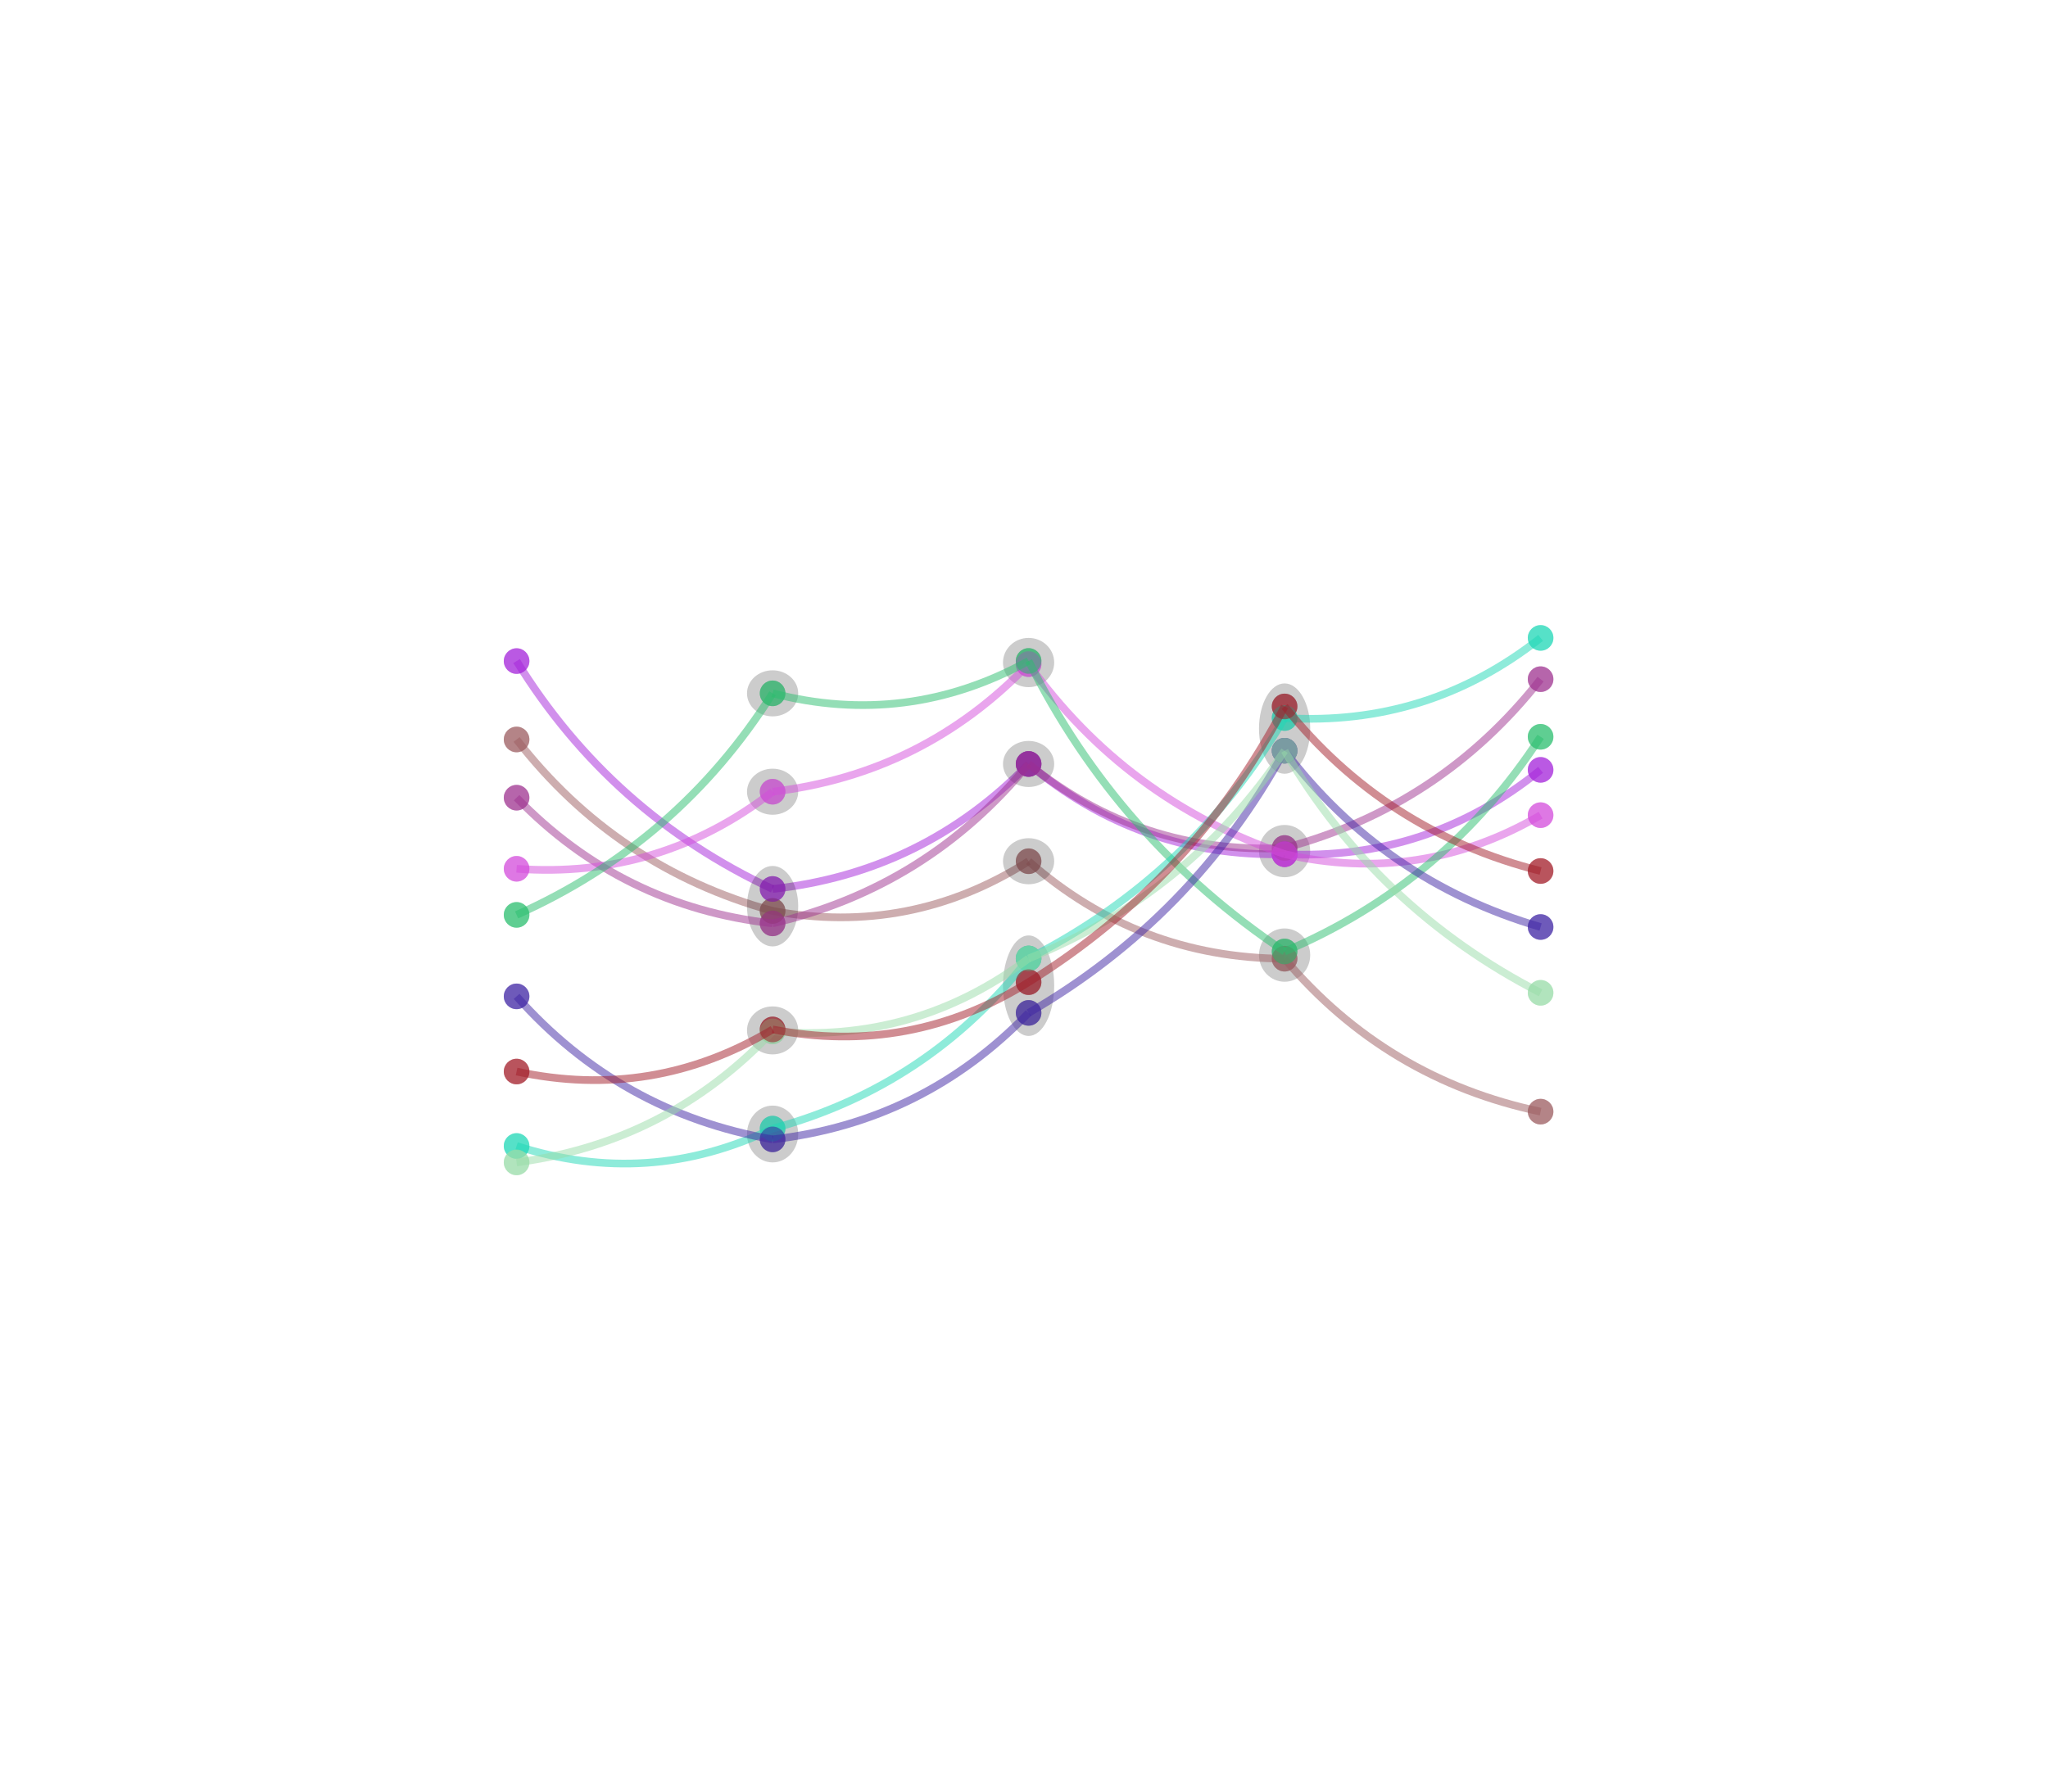 <svg version="1.2" xmlns="http://www.w3.org/2000/svg" viewBox="0 0 800 700">
  <rect
    x="291.795"
    y="338.335"
    width="20"
    height="31.446"
    fill="#ffffff"
    fill-opacity="0"
    stroke="none"
    rx="0"
    transform="rotate(0, 291.795, 338.335)"
  >
    <title>`E11`.rect</title>
  </rect>
  <rect
    x="391.795"
    y="365.492"
    width="20"
    height="39.259"
    fill="#ffffff"
    fill-opacity="0"
    stroke="none"
    rx="0"
    transform="rotate(0, 391.795, 365.492)"
  >
    <title>`E24`.rect</title>
  </rect>
  <rect
    x="391.795"
    y="249.24"
    width="20"
    height="19.241"
    fill="#ffffff"
    fill-opacity="0"
    stroke="none"
    rx="0"
    transform="rotate(0, 391.795, 249.24)"
  >
    <title>`E23`.rect</title>
  </rect>
  <rect
    x="391.795"
    y="327.492"
    width="20"
    height="18"
    fill="#ffffff"
    fill-opacity="0"
    stroke="none"
    rx="0"
    transform="rotate(0, 391.795, 327.492)"
  >
    <title>`E21`.rect</title>
  </rect>
  <rect
    x="291.795"
    y="300.335"
    width="20"
    height="18"
    fill="#ffffff"
    fill-opacity="0"
    stroke="none"
    rx="0"
    transform="rotate(0, 291.795, 300.335)"
  >
    <title>`E12`.rect</title>
  </rect>
  <rect
    x="291.795"
    y="431.97"
    width="20"
    height="22.203"
    fill="#ffffff"
    fill-opacity="0"
    stroke="none"
    rx="0"
    transform="rotate(0, 291.795, 431.97)"
  >
    <title>`E14`.rect</title>
  </rect>
  <rect
    x="491.795"
    y="362.753"
    width="20"
    height="20.829"
    fill="#ffffff"
    fill-opacity="0"
    stroke="none"
    rx="0"
    transform="rotate(0, 491.795, 362.753)"
  >
    <title>`E31`.rect</title>
  </rect>
  <rect
    x="291.795"
    y="393.218"
    width="20"
    height="18.751"
    fill="#ffffff"
    fill-opacity="0"
    stroke="none"
    rx="0"
    transform="rotate(0, 291.795, 393.218)"
  >
    <title>`E15`.rect</title>
  </rect>
  <rect
    x="391.795"
    y="289.492"
    width="20"
    height="18"
    fill="#ffffff"
    fill-opacity="0"
    stroke="none"
    rx="0"
    transform="rotate(0, 391.795, 289.492)"
  >
    <title>`E22`.rect</title>
  </rect>
  <rect
    x="491.795"
    y="322.32"
    width="20"
    height="20.432"
    fill="#ffffff"
    fill-opacity="0"
    stroke="none"
    rx="0"
    transform="rotate(0, 491.795, 322.32)"
  >
    <title>`E32`.rect</title>
  </rect>
  <circle
    fill="#2bbf6f"
    fill-opacity="0.5"
    cx="501.795"
    cy="371.753"
    stroke="none"
    r="5"
  >
    <title>`N5`.dot3</title>
  </circle>
  <rect
    x="291.795"
    y="261.897"
    width="20"
    height="18"
    fill="#ffffff"
    fill-opacity="0"
    stroke="none"
    rx="0"
    transform="rotate(0, 291.795, 261.897)"
  >
    <title>`E13`.rect</title>
  </rect>
  <circle
    fill="#9f3290"
    fill-opacity="0.5"
    cx="401.795"
    cy="298.492"
    stroke="none"
    r="5"
  >
    <title>`N3`.dot2</title>
  </circle>
  <rect
    x="491.795"
    y="267.017"
    width="20"
    height="35.304"
    fill="#ffffff"
    fill-opacity="0"
    stroke="none"
    rx="0"
    transform="rotate(0, 491.795, 267.017)"
  >
    <title>`E33`.rect</title>
  </rect>
  <circle
    fill="#d54ddd"
    fill-opacity="0.5"
    cx="301.795"
    cy="309.335"
    stroke="none"
    r="5"
  >
    <title>`N4`.dot1</title>
  </circle>
  <circle
    fill="#99dda9"
    fill-opacity="0.5"
    cx="401.795"
    cy="374.492"
    stroke="none"
    r="5"
  >
    <title>`N8`.dot2</title>
  </circle>
  <circle
    fill="#3e25a5"
    fill-opacity="0.5"
    cx="501.795"
    cy="293.32"
    stroke="none"
    r="5"
  >
    <title>`N7`.dot3</title>
  </circle>
  <circle
    fill="#a422db"
    fill-opacity="0.5"
    cx="501.795"
    cy="333.753"
    stroke="none"
    r="5"
  >
    <title>`N2`.dot3</title>
  </circle>
  <circle
    fill="#9f3290"
    fill-opacity="0.5"
    cx="301.795"
    cy="360.781"
    stroke="none"
    r="5"
  >
    <title>`N3`.dot1</title>
  </circle>
  <circle
    fill="#a31d28"
    fill-opacity="0.5"
    cx="301.795"
    cy="402.218"
    stroke="none"
    r="5"
  >
    <title>`N9`.dot1</title>
  </circle>
  <circle
    fill="#a31d28"
    fill-opacity="0.5"
    cx="501.795"
    cy="276.017"
    stroke="none"
    r="5"
  >
    <title>`N9`.dot3</title>
  </circle>
  <circle
    fill="#2bbf6f"
    fill-opacity="0.5"
    cx="301.795"
    cy="270.897"
    stroke="none"
    r="5"
  >
    <title>`N5`.dot1</title>
  </circle>
  <circle
    fill="#2bbf6f"
    fill-opacity="0.5"
    cx="401.795"
    cy="258.24"
    stroke="none"
    r="5"
  >
    <title>`N5`.dot2</title>
  </circle>
  <circle
    fill="#d54ddd"
    fill-opacity="0.5"
    cx="401.795"
    cy="259.481"
    stroke="none"
    r="5"
  >
    <title>`N4`.dot2</title>
  </circle>
  <circle
    fill="#99dda9"
    fill-opacity="0.5"
    cx="301.795"
    cy="402.97"
    stroke="none"
    r="5"
  >
    <title>`N8`.dot1</title>
  </circle>
  <circle
    fill="#a422db"
    fill-opacity="0.5"
    cx="401.795"
    cy="298.492"
    stroke="none"
    r="5"
  >
    <title>`N2`.dot2</title>
  </circle>
  <circle
    fill="#3e25a5"
    fill-opacity="0.5"
    cx="301.795"
    cy="445.172"
    stroke="none"
    r="5"
  >
    <title>`N7`.dot1</title>
  </circle>
  <circle
    fill="#9c5c61"
    fill-opacity="0.5"
    cx="301.795"
    cy="355.916"
    stroke="none"
    r="5"
  >
    <title>`N1`.dot1</title>
  </circle>
  <circle
    fill="#d54ddd"
    fill-opacity="0.5"
    cx="501.795"
    cy="333.702"
    stroke="none"
    r="5"
  >
    <title>`N4`.dot3</title>
  </circle>
  <circle
    fill="#3e25a5"
    fill-opacity="0.5"
    cx="401.795"
    cy="395.752"
    stroke="none"
    r="5"
  >
    <title>`N7`.dot2</title>
  </circle>
  <circle
    fill="#99dda9"
    fill-opacity="0.5"
    cx="501.795"
    cy="293.32"
    stroke="none"
    r="5"
  >
    <title>`N8`.dot3</title>
  </circle>
  <circle
    fill="#9c5c61"
    fill-opacity="0.5"
    cx="401.795"
    cy="336.492"
    stroke="none"
    r="5"
  >
    <title>`N1`.dot2</title>
  </circle>
  <circle
    fill="#a31d28"
    fill-opacity="0.5"
    cx="401.795"
    cy="383.746"
    stroke="none"
    r="5"
  >
    <title>`N9`.dot2</title>
  </circle>
  <circle
    fill="#9c5c61"
    fill-opacity="0.5"
    cx="501.795"
    cy="374.582"
    stroke="none"
    r="5"
  >
    <title>`N1`.dot3</title>
  </circle>
  <circle
    fill="#a422db"
    fill-opacity="0.5"
    cx="301.795"
    cy="347.335"
    stroke="none"
    r="5"
  >
    <title>`N2`.dot1</title>
  </circle>
  <circle
    fill="#1fd8b7"
    fill-opacity="0.5"
    cx="301.795"
    cy="440.97"
    stroke="none"
    r="5"
  >
    <title>`N6`.dot1</title>
  </circle>
  <circle
    fill="#1fd8b7"
    fill-opacity="0.5"
    cx="401.795"
    cy="374.492"
    stroke="none"
    r="5"
  >
    <title>`N6`.dot2</title>
  </circle>
  <circle
    fill="#9f3290"
    fill-opacity="0.5"
    cx="501.795"
    cy="331.32"
    stroke="none"
    r="5"
  >
    <title>`N3`.dot3</title>
  </circle>
  <circle
    fill="#1fd8b7"
    fill-opacity="0.5"
    cx="501.795"
    cy="280.539"
    stroke="none"
    r="5"
  >
    <title>`N6`.dot3</title>
  </circle>
  <ellipse
    fill="#000000"
    fill-opacity="0.2"
    cx="501.795"
    cy="373.167"
    stroke="none"
    rx="10"
    ry="10.414"
  >
    <title>`E31`.ellipse</title>
  </ellipse>
  <circle
    fill="#9c5c61"
    fill-opacity="0.5"
    cx="201.795"
    cy="288.923"
    stroke="none"
    r="5"
  >
    <title>`N1`.dotl</title>
  </circle>
  <circle
    fill="#9c5c61"
    fill-opacity="0.5"
    cx="501.795"
    cy="374.582"
    stroke="none"
    r="5"
  >
    <title>`N1`.dot3P</title>
  </circle>
  <circle
    fill="#9c5c61"
    fill-opacity="0.5"
    cx="601.795"
    cy="434.337"
    stroke="none"
    r="5"
  >
    <title>`N1`.dotrP</title>
  </circle>
  <circle
    fill="#9c5c61"
    fill-opacity="0.5"
    cx="401.795"
    cy="336.492"
    stroke="none"
    r="5"
  >
    <title>`N1`.dot2P</title>
  </circle>
  <circle
    fill="#9c5c61"
    fill-opacity="0.5"
    cx="301.795"
    cy="355.916"
    stroke="none"
    r="5"
  >
    <title>`N1`.dot1P</title>
  </circle>
  <circle
    fill="#9c5c61"
    fill-opacity="0.5"
    cx="601.795"
    cy="434.337"
    stroke="none"
    r="5"
  >
    <title>`N1`.dotr</title>
  </circle>
  <circle
    fill="#9c5c61"
    fill-opacity="0.5"
    cx="201.795"
    cy="288.923"
    stroke="none"
    r="5"
  >
    <title>`N1`.dotlP</title>
  </circle>
  <g>
    <filter id="`N1`.line3r-shadow" x="0" y="0" width="200%" height="200%">
      <feOffset result="offOut" in="SourceAlpha" dx="5" dy="5"></feOffset>
      <feGaussianBlur
        result="blurOut"
        in="offOut"
        stdDeviation="4"
      ></feGaussianBlur>
      <feBlend in="SourceGraphic" in2="blurOut" mode="normal"></feBlend>
      <feComponentTransfer>
        <feFuncA type="linear" slope="0.5"></feFuncA>
      </feComponentTransfer>
      <feMerge>
        <feMergeNode></feMergeNode>
        <feMergeNode in="SourceGraphic"></feMergeNode>
      </feMerge>
    </filter>
    <path
      stroke="#9c5c61"
      fill="none"
      stroke-width="3"
      stroke-opacity="0.5"
      d="M 501.795 374.582 Q 541.536 421.628 601.795 434.337"
    ></path>
    <title>`N1`.line3r</title>
  </g>
  <g>
    <filter id="`N1`.line12-shadow" x="0" y="0" width="200%" height="200%">
      <feOffset result="offOut" in="SourceAlpha" dx="5" dy="5"></feOffset>
      <feGaussianBlur
        result="blurOut"
        in="offOut"
        stdDeviation="4"
      ></feGaussianBlur>
      <feBlend in="SourceGraphic" in2="blurOut" mode="normal"></feBlend>
      <feComponentTransfer>
        <feFuncA type="linear" slope="0.5"></feFuncA>
      </feComponentTransfer>
      <feMerge>
        <feMergeNode></feMergeNode>
        <feMergeNode in="SourceGraphic"></feMergeNode>
      </feMerge>
    </filter>
    <path
      stroke="#9c5c61"
      fill="none"
      stroke-width="3"
      stroke-opacity="0.5"
      d="M 301.795 355.916 Q 355.609 365.837 401.795 336.492"
    ></path>
    <title>`N1`.line12</title>
  </g>
  <g>
    <filter id="`N1`.line23-shadow" x="0" y="0" width="200%" height="200%">
      <feOffset result="offOut" in="SourceAlpha" dx="5" dy="5"></feOffset>
      <feGaussianBlur
        result="blurOut"
        in="offOut"
        stdDeviation="4"
      ></feGaussianBlur>
      <feBlend in="SourceGraphic" in2="blurOut" mode="normal"></feBlend>
      <feComponentTransfer>
        <feFuncA type="linear" slope="0.5"></feFuncA>
      </feComponentTransfer>
      <feMerge>
        <feMergeNode></feMergeNode>
        <feMergeNode in="SourceGraphic"></feMergeNode>
      </feMerge>
    </filter>
    <path
      stroke="#9c5c61"
      fill="none"
      stroke-width="3"
      stroke-opacity="0.5"
      d="M 401.795 336.492 Q 444.676 374.227 501.795 374.582"
    ></path>
    <title>`N1`.line23</title>
  </g>
  <g>
    <filter id="`N1`.linel1-shadow" x="0" y="0" width="200%" height="200%">
      <feOffset result="offOut" in="SourceAlpha" dx="5" dy="5"></feOffset>
      <feGaussianBlur
        result="blurOut"
        in="offOut"
        stdDeviation="4"
      ></feGaussianBlur>
      <feBlend in="SourceGraphic" in2="blurOut" mode="normal"></feBlend>
      <feComponentTransfer>
        <feFuncA type="linear" slope="0.5"></feFuncA>
      </feComponentTransfer>
      <feMerge>
        <feMergeNode></feMergeNode>
        <feMergeNode in="SourceGraphic"></feMergeNode>
      </feMerge>
    </filter>
    <path
      stroke="#9c5c61"
      fill="none"
      stroke-width="3"
      stroke-opacity="0.5"
      d="M 201.795 288.923 Q 240.664 339.036 301.795 355.916"
    ></path>
    <title>`N1`.linel1</title>
  </g>
  <ellipse
    fill="#000000"
    fill-opacity="0.2"
    cx="401.795"
    cy="336.492"
    stroke="none"
    rx="10"
    ry="9"
  >
    <title>`E21`.ellipse</title>
  </ellipse>
  <ellipse
    fill="#000000"
    fill-opacity="0.2"
    cx="501.795"
    cy="332.537"
    stroke="none"
    rx="10"
    ry="10.216"
  >
    <title>`E32`.ellipse</title>
  </ellipse>
  <circle
    fill="#a422db"
    fill-opacity="0.5"
    cx="201.795"
    cy="258.287"
    stroke="none"
    r="5"
  >
    <title>`N2`.dotl</title>
  </circle>
  <circle
    fill="#a422db"
    fill-opacity="0.5"
    cx="501.795"
    cy="333.753"
    stroke="none"
    r="5"
  >
    <title>`N2`.dot3P</title>
  </circle>
  <circle
    fill="#a422db"
    fill-opacity="0.5"
    cx="601.795"
    cy="300.795"
    stroke="none"
    r="5"
  >
    <title>`N2`.dotrP</title>
  </circle>
  <circle
    fill="#a422db"
    fill-opacity="0.5"
    cx="401.795"
    cy="298.492"
    stroke="none"
    r="5"
  >
    <title>`N2`.dot2P</title>
  </circle>
  <circle
    fill="#a422db"
    fill-opacity="0.5"
    cx="301.795"
    cy="347.335"
    stroke="none"
    r="5"
  >
    <title>`N2`.dot1P</title>
  </circle>
  <circle
    fill="#a422db"
    fill-opacity="0.5"
    cx="601.795"
    cy="300.795"
    stroke="none"
    r="5"
  >
    <title>`N2`.dotr</title>
  </circle>
  <circle
    fill="#a422db"
    fill-opacity="0.5"
    cx="201.795"
    cy="258.287"
    stroke="none"
    r="5"
  >
    <title>`N2`.dotlP</title>
  </circle>
  <g>
    <filter id="`N2`.line3r-shadow" x="0" y="0" width="200%" height="200%">
      <feOffset result="offOut" in="SourceAlpha" dx="5" dy="5"></feOffset>
      <feGaussianBlur
        result="blurOut"
        in="offOut"
        stdDeviation="4"
      ></feGaussianBlur>
      <feBlend in="SourceGraphic" in2="blurOut" mode="normal"></feBlend>
      <feComponentTransfer>
        <feFuncA type="linear" slope="0.5"></feFuncA>
      </feComponentTransfer>
      <feMerge>
        <feMergeNode></feMergeNode>
        <feMergeNode in="SourceGraphic"></feMergeNode>
      </feMerge>
    </filter>
    <path
      stroke="#a422db"
      fill="none"
      stroke-width="3"
      stroke-opacity="0.5"
      d="M 501.795 333.753 Q 558.056 336.269 601.795 300.795"
    ></path>
    <title>`N2`.line3r</title>
  </g>
  <g>
    <filter id="`N2`.line12-shadow" x="0" y="0" width="200%" height="200%">
      <feOffset result="offOut" in="SourceAlpha" dx="5" dy="5"></feOffset>
      <feGaussianBlur
        result="blurOut"
        in="offOut"
        stdDeviation="4"
      ></feGaussianBlur>
      <feBlend in="SourceGraphic" in2="blurOut" mode="normal"></feBlend>
      <feComponentTransfer>
        <feFuncA type="linear" slope="0.5"></feFuncA>
      </feComponentTransfer>
      <feMerge>
        <feMergeNode></feMergeNode>
        <feMergeNode in="SourceGraphic"></feMergeNode>
      </feMerge>
    </filter>
    <path
      stroke="#a422db"
      fill="none"
      stroke-width="3"
      stroke-opacity="0.5"
      d="M 301.795 347.335 Q 360.573 340.885 401.795 298.492"
    ></path>
    <title>`N2`.line12</title>
  </g>
  <g>
    <filter id="`N2`.line23-shadow" x="0" y="0" width="200%" height="200%">
      <feOffset result="offOut" in="SourceAlpha" dx="5" dy="5"></feOffset>
      <feGaussianBlur
        result="blurOut"
        in="offOut"
        stdDeviation="4"
      ></feGaussianBlur>
      <feBlend in="SourceGraphic" in2="blurOut" mode="normal"></feBlend>
      <feComponentTransfer>
        <feFuncA type="linear" slope="0.5"></feFuncA>
      </feComponentTransfer>
      <feMerge>
        <feMergeNode></feMergeNode>
        <feMergeNode in="SourceGraphic"></feMergeNode>
      </feMerge>
    </filter>
    <path
      stroke="#a422db"
      fill="none"
      stroke-width="3"
      stroke-opacity="0.5"
      d="M 401.795 298.492 Q 445.145 334.984 501.795 333.753"
    ></path>
    <title>`N2`.line23</title>
  </g>
  <g>
    <filter id="`N2`.linel1-shadow" x="0" y="0" width="200%" height="200%">
      <feOffset result="offOut" in="SourceAlpha" dx="5" dy="5"></feOffset>
      <feGaussianBlur
        result="blurOut"
        in="offOut"
        stdDeviation="4"
      ></feGaussianBlur>
      <feBlend in="SourceGraphic" in2="blurOut" mode="normal"></feBlend>
      <feComponentTransfer>
        <feFuncA type="linear" slope="0.5"></feFuncA>
      </feComponentTransfer>
      <feMerge>
        <feMergeNode></feMergeNode>
        <feMergeNode in="SourceGraphic"></feMergeNode>
      </feMerge>
    </filter>
    <path
      stroke="#a422db"
      fill="none"
      stroke-width="3"
      stroke-opacity="0.5"
      d="M 201.795 258.287 Q 238.495 317.747 301.795 347.335"
    ></path>
    <title>`N2`.linel1</title>
  </g>
  <ellipse
    fill="#000000"
    fill-opacity="0.2"
    cx="301.795"
    cy="354.058"
    stroke="none"
    rx="10"
    ry="15.723"
  >
    <title>`E11`.ellipse</title>
  </ellipse>
  <ellipse
    fill="#000000"
    fill-opacity="0.2"
    cx="401.795"
    cy="298.492"
    stroke="none"
    rx="10"
    ry="9"
  >
    <title>`E22`.ellipse</title>
  </ellipse>
  <ellipse
    fill="#000000"
    fill-opacity="0.2"
    cx="501.795"
    cy="284.669"
    stroke="none"
    rx="10"
    ry="17.652"
  >
    <title>`E33`.ellipse</title>
  </ellipse>
  <circle
    fill="#9f3290"
    fill-opacity="0.5"
    cx="201.795"
    cy="311.669"
    stroke="none"
    r="5"
  >
    <title>`N3`.dotl</title>
  </circle>
  <circle
    fill="#9f3290"
    fill-opacity="0.5"
    cx="501.795"
    cy="331.32"
    stroke="none"
    r="5"
  >
    <title>`N3`.dot3P</title>
  </circle>
  <circle
    fill="#9f3290"
    fill-opacity="0.5"
    cx="601.795"
    cy="265.362"
    stroke="none"
    r="5"
  >
    <title>`N3`.dotrP</title>
  </circle>
  <circle
    fill="#9f3290"
    fill-opacity="0.5"
    cx="401.795"
    cy="298.492"
    stroke="none"
    r="5"
  >
    <title>`N3`.dot2P</title>
  </circle>
  <circle
    fill="#9f3290"
    fill-opacity="0.5"
    cx="301.795"
    cy="360.781"
    stroke="none"
    r="5"
  >
    <title>`N3`.dot1P</title>
  </circle>
  <circle
    fill="#9f3290"
    fill-opacity="0.5"
    cx="601.795"
    cy="265.362"
    stroke="none"
    r="5"
  >
    <title>`N3`.dotr</title>
  </circle>
  <circle
    fill="#9f3290"
    fill-opacity="0.5"
    cx="201.795"
    cy="311.669"
    stroke="none"
    r="5"
  >
    <title>`N3`.dotlP</title>
  </circle>
  <g>
    <filter id="`N3`.line3r-shadow" x="0" y="0" width="200%" height="200%">
      <feOffset result="offOut" in="SourceAlpha" dx="5" dy="5"></feOffset>
      <feGaussianBlur
        result="blurOut"
        in="offOut"
        stdDeviation="4"
      ></feGaussianBlur>
      <feBlend in="SourceGraphic" in2="blurOut" mode="normal"></feBlend>
      <feComponentTransfer>
        <feFuncA type="linear" slope="0.5"></feFuncA>
      </feComponentTransfer>
      <feMerge>
        <feMergeNode></feMergeNode>
        <feMergeNode in="SourceGraphic"></feMergeNode>
      </feMerge>
    </filter>
    <path
      stroke="#9f3290"
      fill="none"
      stroke-width="3"
      stroke-opacity="0.5"
      d="M 501.795 331.32 Q 562.807 315.036 601.795 265.362"
    ></path>
    <title>`N3`.line3r</title>
  </g>
  <g>
    <filter id="`N3`.line12-shadow" x="0" y="0" width="200%" height="200%">
      <feOffset result="offOut" in="SourceAlpha" dx="5" dy="5"></feOffset>
      <feGaussianBlur
        result="blurOut"
        in="offOut"
        stdDeviation="4"
      ></feGaussianBlur>
      <feBlend in="SourceGraphic" in2="blurOut" mode="normal"></feBlend>
      <feComponentTransfer>
        <feFuncA type="linear" slope="0.5"></feFuncA>
      </feComponentTransfer>
      <feMerge>
        <feMergeNode></feMergeNode>
        <feMergeNode in="SourceGraphic"></feMergeNode>
      </feMerge>
    </filter>
    <path
      stroke="#9f3290"
      fill="none"
      stroke-width="3"
      stroke-opacity="0.5"
      d="M 301.795 360.781 Q 362.37 346.613 401.795 298.492"
    ></path>
    <title>`N3`.line12</title>
  </g>
  <g>
    <filter id="`N3`.line23-shadow" x="0" y="0" width="200%" height="200%">
      <feOffset result="offOut" in="SourceAlpha" dx="5" dy="5"></feOffset>
      <feGaussianBlur
        result="blurOut"
        in="offOut"
        stdDeviation="4"
      ></feGaussianBlur>
      <feBlend in="SourceGraphic" in2="blurOut" mode="normal"></feBlend>
      <feComponentTransfer>
        <feFuncA type="linear" slope="0.5"></feFuncA>
      </feComponentTransfer>
      <feMerge>
        <feMergeNode></feMergeNode>
        <feMergeNode in="SourceGraphic"></feMergeNode>
      </feMerge>
    </filter>
    <path
      stroke="#9f3290"
      fill="none"
      stroke-width="3"
      stroke-opacity="0.5"
      d="M 401.795 298.492 Q 445.557 333.909 501.795 331.32"
    ></path>
    <title>`N3`.line23</title>
  </g>
  <g>
    <filter id="`N3`.linel1-shadow" x="0" y="0" width="200%" height="200%">
      <feOffset result="offOut" in="SourceAlpha" dx="5" dy="5"></feOffset>
      <feGaussianBlur
        result="blurOut"
        in="offOut"
        stdDeviation="4"
      ></feGaussianBlur>
      <feBlend in="SourceGraphic" in2="blurOut" mode="normal"></feBlend>
      <feComponentTransfer>
        <feFuncA type="linear" slope="0.5"></feFuncA>
      </feComponentTransfer>
      <feMerge>
        <feMergeNode></feMergeNode>
        <feMergeNode in="SourceGraphic"></feMergeNode>
      </feMerge>
    </filter>
    <path
      stroke="#9f3290"
      fill="none"
      stroke-width="3"
      stroke-opacity="0.5"
      d="M 201.795 311.669 Q 242.979 354.177 301.795 360.781"
    ></path>
    <title>`N3`.linel1</title>
  </g>
  <ellipse
    fill="#000000"
    fill-opacity="0.2"
    cx="301.795"
    cy="309.335"
    stroke="none"
    rx="10"
    ry="9"
  >
    <title>`E12`.ellipse</title>
  </ellipse>
  <ellipse
    fill="#000000"
    fill-opacity="0.2"
    cx="401.795"
    cy="258.861"
    stroke="none"
    rx="10"
    ry="9.621"
  >
    <title>`E23`.ellipse</title>
  </ellipse>
  <circle
    fill="#d54ddd"
    fill-opacity="0.5"
    cx="201.795"
    cy="339.45"
    stroke="none"
    r="5"
  >
    <title>`N4`.dotl</title>
  </circle>
  <circle
    fill="#d54ddd"
    fill-opacity="0.5"
    cx="501.795"
    cy="333.702"
    stroke="none"
    r="5"
  >
    <title>`N4`.dot3P</title>
  </circle>
  <circle
    fill="#d54ddd"
    fill-opacity="0.5"
    cx="601.795"
    cy="318.494"
    stroke="none"
    r="5"
  >
    <title>`N4`.dotrP</title>
  </circle>
  <circle
    fill="#d54ddd"
    fill-opacity="0.5"
    cx="401.795"
    cy="259.481"
    stroke="none"
    r="5"
  >
    <title>`N4`.dot2P</title>
  </circle>
  <circle
    fill="#d54ddd"
    fill-opacity="0.5"
    cx="301.795"
    cy="309.335"
    stroke="none"
    r="5"
  >
    <title>`N4`.dot1P</title>
  </circle>
  <circle
    fill="#d54ddd"
    fill-opacity="0.5"
    cx="601.795"
    cy="318.494"
    stroke="none"
    r="5"
  >
    <title>`N4`.dotr</title>
  </circle>
  <circle
    fill="#d54ddd"
    fill-opacity="0.5"
    cx="201.795"
    cy="339.45"
    stroke="none"
    r="5"
  >
    <title>`N4`.dotlP</title>
  </circle>
  <g>
    <filter id="`N4`.line3r-shadow" x="0" y="0" width="200%" height="200%">
      <feOffset result="offOut" in="SourceAlpha" dx="5" dy="5"></feOffset>
      <feGaussianBlur
        result="blurOut"
        in="offOut"
        stdDeviation="4"
      ></feGaussianBlur>
      <feBlend in="SourceGraphic" in2="blurOut" mode="normal"></feBlend>
      <feComponentTransfer>
        <feFuncA type="linear" slope="0.5"></feFuncA>
      </feComponentTransfer>
      <feMerge>
        <feMergeNode></feMergeNode>
        <feMergeNode in="SourceGraphic"></feMergeNode>
      </feMerge>
    </filter>
    <path
      stroke="#d54ddd"
      fill="none"
      stroke-width="3"
      stroke-opacity="0.5"
      d="M 501.795 333.702 Q 554.803 345.871 601.795 318.494"
    ></path>
    <title>`N4`.line3r</title>
  </g>
  <g>
    <filter id="`N4`.line12-shadow" x="0" y="0" width="200%" height="200%">
      <feOffset result="offOut" in="SourceAlpha" dx="5" dy="5"></feOffset>
      <feGaussianBlur
        result="blurOut"
        in="offOut"
        stdDeviation="4"
      ></feGaussianBlur>
      <feBlend in="SourceGraphic" in2="blurOut" mode="normal"></feBlend>
      <feComponentTransfer>
        <feFuncA type="linear" slope="0.5"></feFuncA>
      </feComponentTransfer>
      <feMerge>
        <feMergeNode></feMergeNode>
        <feMergeNode in="SourceGraphic"></feMergeNode>
      </feMerge>
    </filter>
    <path
      stroke="#d54ddd"
      fill="none"
      stroke-width="3"
      stroke-opacity="0.5"
      d="M 301.795 309.335 Q 360.719 302.307 401.795 259.481"
    ></path>
    <title>`N4`.line12</title>
  </g>
  <g>
    <filter id="`N4`.line23-shadow" x="0" y="0" width="200%" height="200%">
      <feOffset result="offOut" in="SourceAlpha" dx="5" dy="5"></feOffset>
      <feGaussianBlur
        result="blurOut"
        in="offOut"
        stdDeviation="4"
      ></feGaussianBlur>
      <feBlend in="SourceGraphic" in2="blurOut" mode="normal"></feBlend>
      <feComponentTransfer>
        <feFuncA type="linear" slope="0.5"></feFuncA>
      </feComponentTransfer>
      <feMerge>
        <feMergeNode></feMergeNode>
        <feMergeNode in="SourceGraphic"></feMergeNode>
      </feMerge>
    </filter>
    <path
      stroke="#d54ddd"
      fill="none"
      stroke-width="3"
      stroke-opacity="0.5"
      d="M 401.795 259.481 Q 439.876 312.652 501.795 333.702"
    ></path>
    <title>`N4`.line23</title>
  </g>
  <g>
    <filter id="`N4`.linel1-shadow" x="0" y="0" width="200%" height="200%">
      <feOffset result="offOut" in="SourceAlpha" dx="5" dy="5"></feOffset>
      <feGaussianBlur
        result="blurOut"
        in="offOut"
        stdDeviation="4"
      ></feGaussianBlur>
      <feBlend in="SourceGraphic" in2="blurOut" mode="normal"></feBlend>
      <feComponentTransfer>
        <feFuncA type="linear" slope="0.5"></feFuncA>
      </feComponentTransfer>
      <feMerge>
        <feMergeNode></feMergeNode>
        <feMergeNode in="SourceGraphic"></feMergeNode>
      </feMerge>
    </filter>
    <path
      stroke="#d54ddd"
      fill="none"
      stroke-width="3"
      stroke-opacity="0.5"
      d="M 201.795 339.45 Q 257.563 343.543 301.795 309.335"
    ></path>
    <title>`N4`.linel1</title>
  </g>
  <ellipse
    fill="#000000"
    fill-opacity="0.2"
    cx="301.795"
    cy="270.897"
    stroke="none"
    rx="10"
    ry="9"
  >
    <title>`E13`.ellipse</title>
  </ellipse>
  <ellipse
    fill="#000000"
    fill-opacity="0.2"
    cx="401.795"
    cy="385.122"
    stroke="none"
    rx="10"
    ry="19.63"
  >
    <title>`E24`.ellipse</title>
  </ellipse>
  <circle
    fill="#2bbf6f"
    fill-opacity="0.5"
    cx="201.795"
    cy="357.458"
    stroke="none"
    r="5"
  >
    <title>`N5`.dotl</title>
  </circle>
  <circle
    fill="#2bbf6f"
    fill-opacity="0.5"
    cx="501.795"
    cy="371.753"
    stroke="none"
    r="5"
  >
    <title>`N5`.dot3P</title>
  </circle>
  <circle
    fill="#2bbf6f"
    fill-opacity="0.5"
    cx="601.795"
    cy="287.877"
    stroke="none"
    r="5"
  >
    <title>`N5`.dotrP</title>
  </circle>
  <circle
    fill="#2bbf6f"
    fill-opacity="0.5"
    cx="401.795"
    cy="258.24"
    stroke="none"
    r="5"
  >
    <title>`N5`.dot2P</title>
  </circle>
  <circle
    fill="#2bbf6f"
    fill-opacity="0.5"
    cx="301.795"
    cy="270.897"
    stroke="none"
    r="5"
  >
    <title>`N5`.dot1P</title>
  </circle>
  <circle
    fill="#2bbf6f"
    fill-opacity="0.5"
    cx="601.795"
    cy="287.877"
    stroke="none"
    r="5"
  >
    <title>`N5`.dotr</title>
  </circle>
  <circle
    fill="#2bbf6f"
    fill-opacity="0.5"
    cx="201.795"
    cy="357.458"
    stroke="none"
    r="5"
  >
    <title>`N5`.dotlP</title>
  </circle>
  <g>
    <filter id="`N5`.line3r-shadow" x="0" y="0" width="200%" height="200%">
      <feOffset result="offOut" in="SourceAlpha" dx="5" dy="5"></feOffset>
      <feGaussianBlur
        result="blurOut"
        in="offOut"
        stdDeviation="4"
      ></feGaussianBlur>
      <feBlend in="SourceGraphic" in2="blurOut" mode="normal"></feBlend>
      <feComponentTransfer>
        <feFuncA type="linear" slope="0.5"></feFuncA>
      </feComponentTransfer>
      <feMerge>
        <feMergeNode></feMergeNode>
        <feMergeNode in="SourceGraphic"></feMergeNode>
      </feMerge>
    </filter>
    <path
      stroke="#2bbf6f"
      fill="none"
      stroke-width="3"
      stroke-opacity="0.5"
      d="M 501.795 371.753 Q 564.648 345.138 601.795 287.877"
    ></path>
    <title>`N5`.line3r</title>
  </g>
  <g>
    <filter id="`N5`.line12-shadow" x="0" y="0" width="200%" height="200%">
      <feOffset result="offOut" in="SourceAlpha" dx="5" dy="5"></feOffset>
      <feGaussianBlur
        result="blurOut"
        in="offOut"
        stdDeviation="4"
      ></feGaussianBlur>
      <feBlend in="SourceGraphic" in2="blurOut" mode="normal"></feBlend>
      <feComponentTransfer>
        <feFuncA type="linear" slope="0.5"></feFuncA>
      </feComponentTransfer>
      <feMerge>
        <feMergeNode></feMergeNode>
        <feMergeNode in="SourceGraphic"></feMergeNode>
      </feMerge>
    </filter>
    <path
      stroke="#2bbf6f"
      fill="none"
      stroke-width="3"
      stroke-opacity="0.5"
      d="M 301.795 270.897 Q 354.307 284.41 401.795 258.24"
    ></path>
    <title>`N5`.line12</title>
  </g>
  <g>
    <filter id="`N5`.line23-shadow" x="0" y="0" width="200%" height="200%">
      <feOffset result="offOut" in="SourceAlpha" dx="5" dy="5"></feOffset>
      <feGaussianBlur
        result="blurOut"
        in="offOut"
        stdDeviation="4"
      ></feGaussianBlur>
      <feBlend in="SourceGraphic" in2="blurOut" mode="normal"></feBlend>
      <feComponentTransfer>
        <feFuncA type="linear" slope="0.5"></feFuncA>
      </feComponentTransfer>
      <feMerge>
        <feMergeNode></feMergeNode>
        <feMergeNode in="SourceGraphic"></feMergeNode>
      </feMerge>
    </filter>
    <path
      stroke="#2bbf6f"
      fill="none"
      stroke-width="3"
      stroke-opacity="0.5"
      d="M 401.795 258.24 Q 436.788 328.217 501.795 371.753"
    ></path>
    <title>`N5`.line23</title>
  </g>
  <g>
    <filter id="`N5`.linel1-shadow" x="0" y="0" width="200%" height="200%">
      <feOffset result="offOut" in="SourceAlpha" dx="5" dy="5"></feOffset>
      <feGaussianBlur
        result="blurOut"
        in="offOut"
        stdDeviation="4"
      ></feGaussianBlur>
      <feBlend in="SourceGraphic" in2="blurOut" mode="normal"></feBlend>
      <feComponentTransfer>
        <feFuncA type="linear" slope="0.5"></feFuncA>
      </feComponentTransfer>
      <feMerge>
        <feMergeNode></feMergeNode>
        <feMergeNode in="SourceGraphic"></feMergeNode>
      </feMerge>
    </filter>
    <path
      stroke="#2bbf6f"
      fill="none"
      stroke-width="3"
      stroke-opacity="0.5"
      d="M 201.795 357.458 Q 264.885 329.299 301.795 270.897"
    ></path>
    <title>`N5`.linel1</title>
  </g>
  <ellipse
    fill="#000000"
    fill-opacity="0.2"
    cx="301.795"
    cy="443.071"
    stroke="none"
    rx="10"
    ry="11.101"
  >
    <title>`E14`.ellipse</title>
  </ellipse>
  <circle
    fill="#1fd8b7"
    fill-opacity="0.5"
    cx="201.795"
    cy="447.748"
    stroke="none"
    r="5"
  >
    <title>`N6`.dotl</title>
  </circle>
  <circle
    fill="#1fd8b7"
    fill-opacity="0.5"
    cx="501.795"
    cy="280.539"
    stroke="none"
    r="5"
  >
    <title>`N6`.dot3P</title>
  </circle>
  <circle
    fill="#1fd8b7"
    fill-opacity="0.5"
    cx="601.795"
    cy="249.24"
    stroke="none"
    r="5"
  >
    <title>`N6`.dotrP</title>
  </circle>
  <circle
    fill="#1fd8b7"
    fill-opacity="0.5"
    cx="401.795"
    cy="374.492"
    stroke="none"
    r="5"
  >
    <title>`N6`.dot2P</title>
  </circle>
  <circle
    fill="#1fd8b7"
    fill-opacity="0.5"
    cx="301.795"
    cy="440.97"
    stroke="none"
    r="5"
  >
    <title>`N6`.dot1P</title>
  </circle>
  <circle
    fill="#1fd8b7"
    fill-opacity="0.5"
    cx="601.795"
    cy="249.24"
    stroke="none"
    r="5"
  >
    <title>`N6`.dotr</title>
  </circle>
  <circle
    fill="#1fd8b7"
    fill-opacity="0.5"
    cx="201.795"
    cy="447.748"
    stroke="none"
    r="5"
  >
    <title>`N6`.dotlP</title>
  </circle>
  <g>
    <filter id="`N6`.line3r-shadow" x="0" y="0" width="200%" height="200%">
      <feOffset result="offOut" in="SourceAlpha" dx="5" dy="5"></feOffset>
      <feGaussianBlur
        result="blurOut"
        in="offOut"
        stdDeviation="4"
      ></feGaussianBlur>
      <feBlend in="SourceGraphic" in2="blurOut" mode="normal"></feBlend>
      <feComponentTransfer>
        <feFuncA type="linear" slope="0.5"></feFuncA>
      </feComponentTransfer>
      <feMerge>
        <feMergeNode></feMergeNode>
        <feMergeNode in="SourceGraphic"></feMergeNode>
      </feMerge>
    </filter>
    <path
      stroke="#1fd8b7"
      fill="none"
      stroke-width="3"
      stroke-opacity="0.5"
      d="M 501.795 280.539 Q 557.769 283.976 601.795 249.24"
    ></path>
    <title>`N6`.line3r</title>
  </g>
  <g>
    <filter id="`N6`.line12-shadow" x="0" y="0" width="200%" height="200%">
      <feOffset result="offOut" in="SourceAlpha" dx="5" dy="5"></feOffset>
      <feGaussianBlur
        result="blurOut"
        in="offOut"
        stdDeviation="4"
      ></feGaussianBlur>
      <feBlend in="SourceGraphic" in2="blurOut" mode="normal"></feBlend>
      <feComponentTransfer>
        <feFuncA type="linear" slope="0.5"></feFuncA>
      </feComponentTransfer>
      <feMerge>
        <feMergeNode></feMergeNode>
        <feMergeNode in="SourceGraphic"></feMergeNode>
      </feMerge>
    </filter>
    <path
      stroke="#1fd8b7"
      fill="none"
      stroke-width="3"
      stroke-opacity="0.5"
      d="M 301.795 440.97 Q 362.868 424.387 401.795 374.492"
    ></path>
    <title>`N6`.line12</title>
  </g>
  <g>
    <filter id="`N6`.line23-shadow" x="0" y="0" width="200%" height="200%">
      <feOffset result="offOut" in="SourceAlpha" dx="5" dy="5"></feOffset>
      <feGaussianBlur
        result="blurOut"
        in="offOut"
        stdDeviation="4"
      ></feGaussianBlur>
      <feBlend in="SourceGraphic" in2="blurOut" mode="normal"></feBlend>
      <feComponentTransfer>
        <feFuncA type="linear" slope="0.5"></feFuncA>
      </feComponentTransfer>
      <feMerge>
        <feMergeNode></feMergeNode>
        <feMergeNode in="SourceGraphic"></feMergeNode>
      </feMerge>
    </filter>
    <path
      stroke="#1fd8b7"
      fill="none"
      stroke-width="3"
      stroke-opacity="0.5"
      d="M 401.795 374.492 Q 465.49 342.091 501.795 280.539"
    ></path>
    <title>`N6`.line23</title>
  </g>
  <g>
    <filter id="`N6`.linel1-shadow" x="0" y="0" width="200%" height="200%">
      <feOffset result="offOut" in="SourceAlpha" dx="5" dy="5"></feOffset>
      <feGaussianBlur
        result="blurOut"
        in="offOut"
        stdDeviation="4"
      ></feGaussianBlur>
      <feBlend in="SourceGraphic" in2="blurOut" mode="normal"></feBlend>
      <feComponentTransfer>
        <feFuncA type="linear" slope="0.5"></feFuncA>
      </feComponentTransfer>
      <feMerge>
        <feMergeNode></feMergeNode>
        <feMergeNode in="SourceGraphic"></feMergeNode>
      </feMerge>
    </filter>
    <path
      stroke="#1fd8b7"
      fill="none"
      stroke-width="3"
      stroke-opacity="0.5"
      d="M 201.795 447.748 Q 253.148 464.313 301.795 440.97"
    ></path>
    <title>`N6`.linel1</title>
  </g>
  <ellipse
    fill="#000000"
    fill-opacity="0.2"
    cx="301.795"
    cy="402.594"
    stroke="none"
    rx="10"
    ry="9.376"
  >
    <title>`E15`.ellipse</title>
  </ellipse>
  <circle
    fill="#3e25a5"
    fill-opacity="0.5"
    cx="201.795"
    cy="389.295"
    stroke="none"
    r="5"
  >
    <title>`N7`.dotl</title>
  </circle>
  <circle
    fill="#3e25a5"
    fill-opacity="0.5"
    cx="501.795"
    cy="293.32"
    stroke="none"
    r="5"
  >
    <title>`N7`.dot3P</title>
  </circle>
  <circle
    fill="#3e25a5"
    fill-opacity="0.5"
    cx="601.795"
    cy="362.199"
    stroke="none"
    r="5"
  >
    <title>`N7`.dotrP</title>
  </circle>
  <circle
    fill="#3e25a5"
    fill-opacity="0.5"
    cx="401.795"
    cy="395.752"
    stroke="none"
    r="5"
  >
    <title>`N7`.dot2P</title>
  </circle>
  <circle
    fill="#3e25a5"
    fill-opacity="0.5"
    cx="301.795"
    cy="445.172"
    stroke="none"
    r="5"
  >
    <title>`N7`.dot1P</title>
  </circle>
  <circle
    fill="#3e25a5"
    fill-opacity="0.5"
    cx="601.795"
    cy="362.199"
    stroke="none"
    r="5"
  >
    <title>`N7`.dotr</title>
  </circle>
  <circle
    fill="#3e25a5"
    fill-opacity="0.5"
    cx="201.795"
    cy="389.295"
    stroke="none"
    r="5"
  >
    <title>`N7`.dotlP</title>
  </circle>
  <g>
    <filter id="`N7`.line3r-shadow" x="0" y="0" width="200%" height="200%">
      <feOffset result="offOut" in="SourceAlpha" dx="5" dy="5"></feOffset>
      <feGaussianBlur
        result="blurOut"
        in="offOut"
        stdDeviation="4"
      ></feGaussianBlur>
      <feBlend in="SourceGraphic" in2="blurOut" mode="normal"></feBlend>
      <feComponentTransfer>
        <feFuncA type="linear" slope="0.5"></feFuncA>
      </feComponentTransfer>
      <feMerge>
        <feMergeNode></feMergeNode>
        <feMergeNode in="SourceGraphic"></feMergeNode>
      </feMerge>
    </filter>
    <path
      stroke="#3e25a5"
      fill="none"
      stroke-width="3"
      stroke-opacity="0.5"
      d="M 501.795 293.32 Q 540.45 344.231 601.795 362.199"
    ></path>
    <title>`N7`.line3r</title>
  </g>
  <g>
    <filter id="`N7`.line12-shadow" x="0" y="0" width="200%" height="200%">
      <feOffset result="offOut" in="SourceAlpha" dx="5" dy="5"></feOffset>
      <feGaussianBlur
        result="blurOut"
        in="offOut"
        stdDeviation="4"
      ></feGaussianBlur>
      <feBlend in="SourceGraphic" in2="blurOut" mode="normal"></feBlend>
      <feComponentTransfer>
        <feFuncA type="linear" slope="0.5"></feFuncA>
      </feComponentTransfer>
      <feMerge>
        <feMergeNode></feMergeNode>
        <feMergeNode in="SourceGraphic"></feMergeNode>
      </feMerge>
    </filter>
    <path
      stroke="#3e25a5"
      fill="none"
      stroke-width="3"
      stroke-opacity="0.5"
      d="M 301.795 445.172 Q 360.657 438.392 401.795 395.752"
    ></path>
    <title>`N7`.line12</title>
  </g>
  <g>
    <filter id="`N7`.line23-shadow" x="0" y="0" width="200%" height="200%">
      <feOffset result="offOut" in="SourceAlpha" dx="5" dy="5"></feOffset>
      <feGaussianBlur
        result="blurOut"
        in="offOut"
        stdDeviation="4"
      ></feGaussianBlur>
      <feBlend in="SourceGraphic" in2="blurOut" mode="normal"></feBlend>
      <feComponentTransfer>
        <feFuncA type="linear" slope="0.5"></feFuncA>
      </feComponentTransfer>
      <feMerge>
        <feMergeNode></feMergeNode>
        <feMergeNode in="SourceGraphic"></feMergeNode>
      </feMerge>
    </filter>
    <path
      stroke="#3e25a5"
      fill="none"
      stroke-width="3"
      stroke-opacity="0.5"
      d="M 401.795 395.752 Q 466.106 358.507 501.795 293.32"
    ></path>
    <title>`N7`.line23</title>
  </g>
  <g>
    <filter id="`N7`.linel1-shadow" x="0" y="0" width="200%" height="200%">
      <feOffset result="offOut" in="SourceAlpha" dx="5" dy="5"></feOffset>
      <feGaussianBlur
        result="blurOut"
        in="offOut"
        stdDeviation="4"
      ></feGaussianBlur>
      <feBlend in="SourceGraphic" in2="blurOut" mode="normal"></feBlend>
      <feComponentTransfer>
        <feFuncA type="linear" slope="0.5"></feFuncA>
      </feComponentTransfer>
      <feMerge>
        <feMergeNode></feMergeNode>
        <feMergeNode in="SourceGraphic"></feMergeNode>
      </feMerge>
    </filter>
    <path
      stroke="#3e25a5"
      fill="none"
      stroke-width="3"
      stroke-opacity="0.5"
      d="M 201.795 389.295 Q 242.04 434.693 301.795 445.172"
    ></path>
    <title>`N7`.linel1</title>
  </g>
  <circle
    fill="#99dda9"
    fill-opacity="0.5"
    cx="201.795"
    cy="454.172"
    stroke="none"
    r="5"
  >
    <title>`N8`.dotl</title>
  </circle>
  <circle
    fill="#99dda9"
    fill-opacity="0.5"
    cx="501.795"
    cy="293.32"
    stroke="none"
    r="5"
  >
    <title>`N8`.dot3P</title>
  </circle>
  <circle
    fill="#99dda9"
    fill-opacity="0.5"
    cx="601.795"
    cy="387.906"
    stroke="none"
    r="5"
  >
    <title>`N8`.dotrP</title>
  </circle>
  <circle
    fill="#99dda9"
    fill-opacity="0.5"
    cx="401.795"
    cy="374.492"
    stroke="none"
    r="5"
  >
    <title>`N8`.dot2P</title>
  </circle>
  <circle
    fill="#99dda9"
    fill-opacity="0.5"
    cx="301.795"
    cy="402.97"
    stroke="none"
    r="5"
  >
    <title>`N8`.dot1P</title>
  </circle>
  <circle
    fill="#99dda9"
    fill-opacity="0.5"
    cx="601.795"
    cy="387.906"
    stroke="none"
    r="5"
  >
    <title>`N8`.dotr</title>
  </circle>
  <circle
    fill="#99dda9"
    fill-opacity="0.5"
    cx="201.795"
    cy="454.172"
    stroke="none"
    r="5"
  >
    <title>`N8`.dotlP</title>
  </circle>
  <g>
    <filter id="`N8`.line3r-shadow" x="0" y="0" width="200%" height="200%">
      <feOffset result="offOut" in="SourceAlpha" dx="5" dy="5"></feOffset>
      <feGaussianBlur
        result="blurOut"
        in="offOut"
        stdDeviation="4"
      ></feGaussianBlur>
      <feBlend in="SourceGraphic" in2="blurOut" mode="normal"></feBlend>
      <feComponentTransfer>
        <feFuncA type="linear" slope="0.5"></feFuncA>
      </feComponentTransfer>
      <feMerge>
        <feMergeNode></feMergeNode>
        <feMergeNode in="SourceGraphic"></feMergeNode>
      </feMerge>
    </filter>
    <path
      stroke="#99dda9"
      fill="none"
      stroke-width="3"
      stroke-opacity="0.5"
      d="M 501.795 293.32 Q 538.052 355.143 601.795 387.906"
    ></path>
    <title>`N8`.line3r</title>
  </g>
  <g>
    <filter id="`N8`.line12-shadow" x="0" y="0" width="200%" height="200%">
      <feOffset result="offOut" in="SourceAlpha" dx="5" dy="5"></feOffset>
      <feGaussianBlur
        result="blurOut"
        in="offOut"
        stdDeviation="4"
      ></feGaussianBlur>
      <feBlend in="SourceGraphic" in2="blurOut" mode="normal"></feBlend>
      <feComponentTransfer>
        <feFuncA type="linear" slope="0.5"></feFuncA>
      </feComponentTransfer>
      <feMerge>
        <feMergeNode></feMergeNode>
        <feMergeNode in="SourceGraphic"></feMergeNode>
      </feMerge>
    </filter>
    <path
      stroke="#99dda9"
      fill="none"
      stroke-width="3"
      stroke-opacity="0.5"
      d="M 301.795 402.97 Q 357.273 407.966 401.795 374.492"
    ></path>
    <title>`N8`.line12</title>
  </g>
  <g>
    <filter id="`N8`.line23-shadow" x="0" y="0" width="200%" height="200%">
      <feOffset result="offOut" in="SourceAlpha" dx="5" dy="5"></feOffset>
      <feGaussianBlur
        result="blurOut"
        in="offOut"
        stdDeviation="4"
      ></feGaussianBlur>
      <feBlend in="SourceGraphic" in2="blurOut" mode="normal"></feBlend>
      <feComponentTransfer>
        <feFuncA type="linear" slope="0.5"></feFuncA>
      </feComponentTransfer>
      <feMerge>
        <feMergeNode></feMergeNode>
        <feMergeNode in="SourceGraphic"></feMergeNode>
      </feMerge>
    </filter>
    <path
      stroke="#99dda9"
      fill="none"
      stroke-width="3"
      stroke-opacity="0.5"
      d="M 401.795 374.492 Q 464.4 349.435 501.795 293.32"
    ></path>
    <title>`N8`.line23</title>
  </g>
  <g>
    <filter id="`N8`.linel1-shadow" x="0" y="0" width="200%" height="200%">
      <feOffset result="offOut" in="SourceAlpha" dx="5" dy="5"></feOffset>
      <feGaussianBlur
        result="blurOut"
        in="offOut"
        stdDeviation="4"
      ></feGaussianBlur>
      <feBlend in="SourceGraphic" in2="blurOut" mode="normal"></feBlend>
      <feComponentTransfer>
        <feFuncA type="linear" slope="0.5"></feFuncA>
      </feComponentTransfer>
      <feMerge>
        <feMergeNode></feMergeNode>
        <feMergeNode in="SourceGraphic"></feMergeNode>
      </feMerge>
    </filter>
    <path
      stroke="#99dda9"
      fill="none"
      stroke-width="3"
      stroke-opacity="0.5"
      d="M 201.795 454.172 Q 260.911 446.373 301.795 402.97"
    ></path>
    <title>`N8`.linel1</title>
  </g>
  <circle
    fill="#a31d28"
    fill-opacity="0.5"
    cx="201.795"
    cy="418.664"
    stroke="none"
    r="5"
  >
    <title>`N9`.dotl</title>
  </circle>
  <circle
    fill="#a31d28"
    fill-opacity="0.5"
    cx="501.795"
    cy="276.017"
    stroke="none"
    r="5"
  >
    <title>`N9`.dot3P</title>
  </circle>
  <circle
    fill="#a31d28"
    fill-opacity="0.5"
    cx="601.795"
    cy="340.316"
    stroke="none"
    r="5"
  >
    <title>`N9`.dotrP</title>
  </circle>
  <circle
    fill="#a31d28"
    fill-opacity="0.5"
    cx="401.795"
    cy="383.746"
    stroke="none"
    r="5"
  >
    <title>`N9`.dot2P</title>
  </circle>
  <circle
    fill="#a31d28"
    fill-opacity="0.5"
    cx="301.795"
    cy="402.218"
    stroke="none"
    r="5"
  >
    <title>`N9`.dot1P</title>
  </circle>
  <circle
    fill="#a31d28"
    fill-opacity="0.5"
    cx="601.795"
    cy="340.316"
    stroke="none"
    r="5"
  >
    <title>`N9`.dotr</title>
  </circle>
  <circle
    fill="#a31d28"
    fill-opacity="0.5"
    cx="201.795"
    cy="418.664"
    stroke="none"
    r="5"
  >
    <title>`N9`.dotlP</title>
  </circle>
  <g>
    <filter id="`N9`.line3r-shadow" x="0" y="0" width="200%" height="200%">
      <feOffset result="offOut" in="SourceAlpha" dx="5" dy="5"></feOffset>
      <feGaussianBlur
        result="blurOut"
        in="offOut"
        stdDeviation="4"
      ></feGaussianBlur>
      <feBlend in="SourceGraphic" in2="blurOut" mode="normal"></feBlend>
      <feComponentTransfer>
        <feFuncA type="linear" slope="0.5"></feFuncA>
      </feComponentTransfer>
      <feMerge>
        <feMergeNode></feMergeNode>
        <feMergeNode in="SourceGraphic"></feMergeNode>
      </feMerge>
    </filter>
    <path
      stroke="#a31d28"
      fill="none"
      stroke-width="3"
      stroke-opacity="0.5"
      d="M 501.795 276.017 Q 540.979 324.989 601.795 340.316"
    ></path>
    <title>`N9`.line3r</title>
  </g>
  <g>
    <filter id="`N9`.line12-shadow" x="0" y="0" width="200%" height="200%">
      <feOffset result="offOut" in="SourceAlpha" dx="5" dy="5"></feOffset>
      <feGaussianBlur
        result="blurOut"
        in="offOut"
        stdDeviation="4"
      ></feGaussianBlur>
      <feBlend in="SourceGraphic" in2="blurOut" mode="normal"></feBlend>
      <feComponentTransfer>
        <feFuncA type="linear" slope="0.5"></feFuncA>
      </feComponentTransfer>
      <feMerge>
        <feMergeNode></feMergeNode>
        <feMergeNode in="SourceGraphic"></feMergeNode>
      </feMerge>
    </filter>
    <path
      stroke="#a31d28"
      fill="none"
      stroke-width="3"
      stroke-opacity="0.5"
      d="M 301.795 402.218 Q 355.428 412.649 401.795 383.746"
    ></path>
    <title>`N9`.line12</title>
  </g>
  <g>
    <filter id="`N9`.line23-shadow" x="0" y="0" width="200%" height="200%">
      <feOffset result="offOut" in="SourceAlpha" dx="5" dy="5"></feOffset>
      <feGaussianBlur
        result="blurOut"
        in="offOut"
        stdDeviation="4"
      ></feGaussianBlur>
      <feBlend in="SourceGraphic" in2="blurOut" mode="normal"></feBlend>
      <feComponentTransfer>
        <feFuncA type="linear" slope="0.5"></feFuncA>
      </feComponentTransfer>
      <feMerge>
        <feMergeNode></feMergeNode>
        <feMergeNode in="SourceGraphic"></feMergeNode>
      </feMerge>
    </filter>
    <path
      stroke="#a31d28"
      fill="none"
      stroke-width="3"
      stroke-opacity="0.5"
      d="M 401.795 383.746 Q 466.454 343.488 501.795 276.017"
    ></path>
    <title>`N9`.line23</title>
  </g>
  <g>
    <filter id="`N9`.linel1-shadow" x="0" y="0" width="200%" height="200%">
      <feOffset result="offOut" in="SourceAlpha" dx="5" dy="5"></feOffset>
      <feGaussianBlur
        result="blurOut"
        in="offOut"
        stdDeviation="4"
      ></feGaussianBlur>
      <feBlend in="SourceGraphic" in2="blurOut" mode="normal"></feBlend>
      <feComponentTransfer>
        <feFuncA type="linear" slope="0.5"></feFuncA>
      </feComponentTransfer>
      <feMerge>
        <feMergeNode></feMergeNode>
        <feMergeNode in="SourceGraphic"></feMergeNode>
      </feMerge>
    </filter>
    <path
      stroke="#a31d28"
      fill="none"
      stroke-width="3"
      stroke-opacity="0.5"
      d="M 201.795 418.664 Q 255.041 430.176 301.795 402.218"
    ></path>
    <title>`N9`.linel1</title>
  </g>
</svg>
